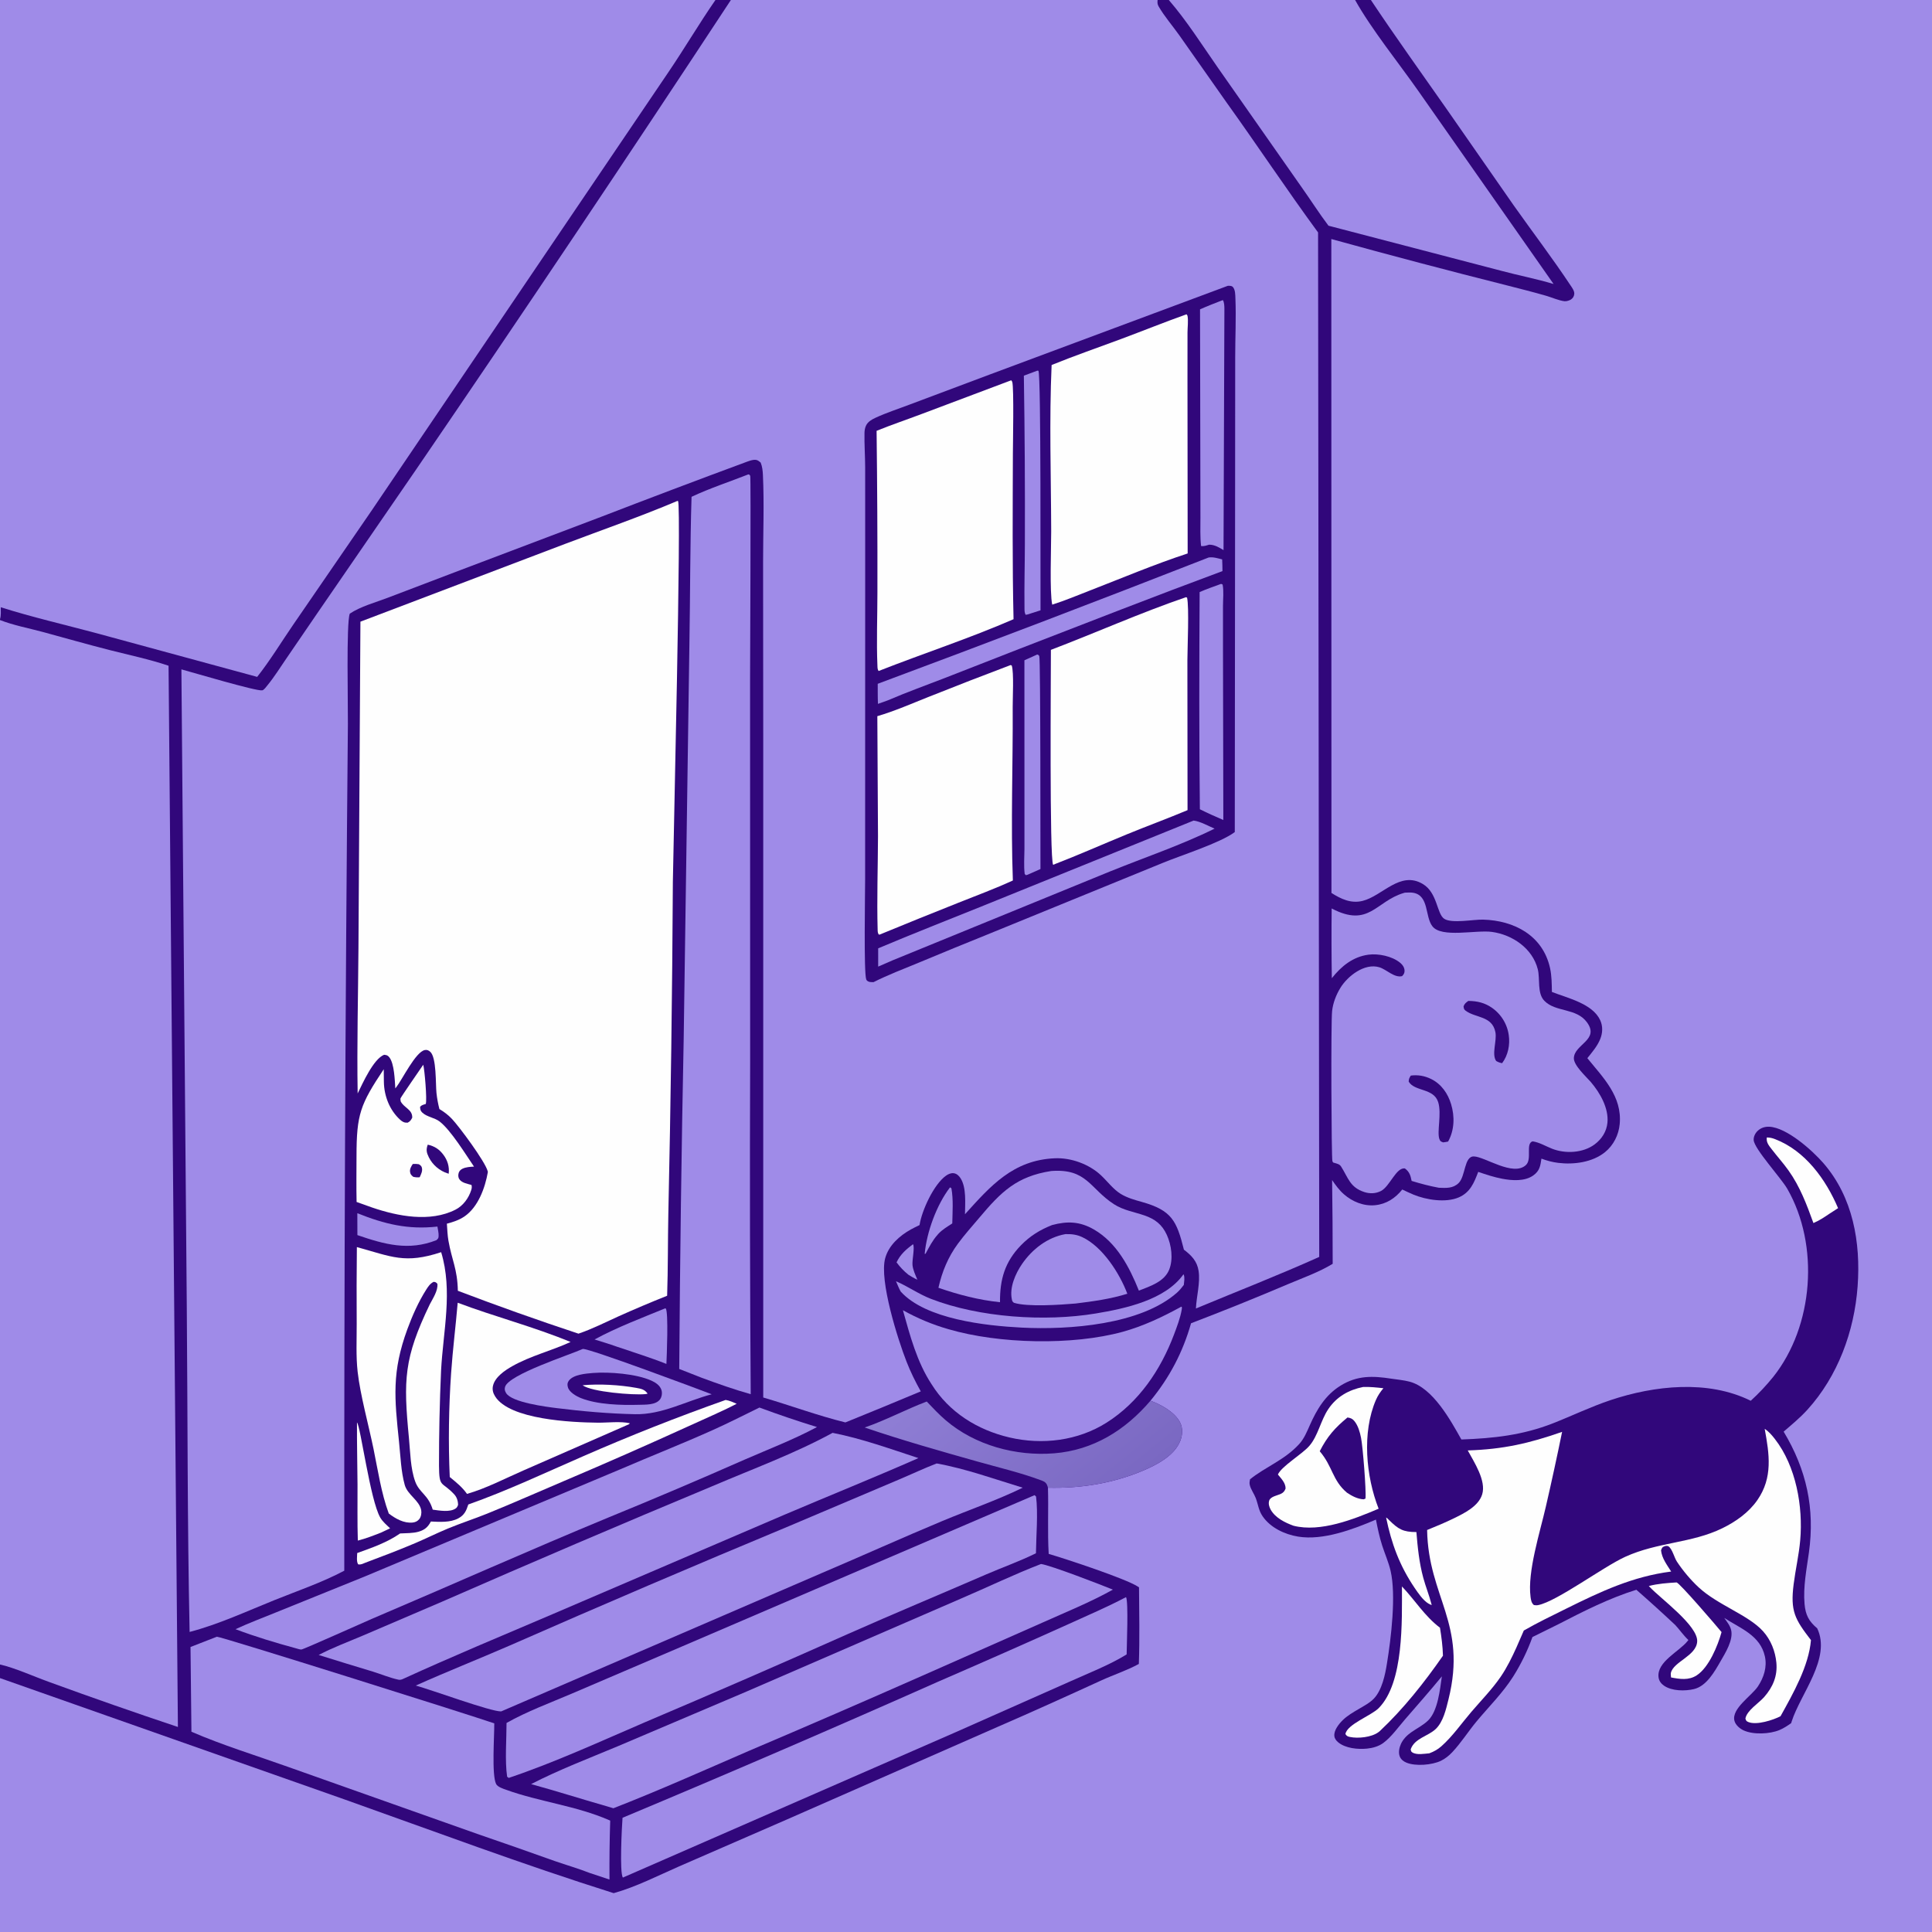 <?xml version="1.0" encoding="utf-8" ?>
<svg xmlns="http://www.w3.org/2000/svg" xmlns:xlink="http://www.w3.org/1999/xlink" width="1024" height="1024">
	<rect width="100%" height="100%" fill="#808080" stroke="none"/>
	<path fill="#31077B" d="M0 0L379.198 0L387.387 0L613.545 0L619.496 0L718.227 0L726.599 0L1024 0L1024 1024L0 1024L0 889.428L0 882.229L0 328.636L0 328.16L0 0Z"/>
	<path fill="#9F8BE8" d="M726.599 0L1024 0L1024 1024L0 1024L0 889.428L182.49 953.694C229.942 970.545 277.236 988.285 325.261 1003.41C336.998 1000.15 348.799 994.107 359.981 989.207L416.991 964.397L528.432 915.426C546.953 907.397 565.265 899.103 583.614 890.697C590.201 887.679 597.266 885.392 603.611 881.921C604.086 868.446 603.806 854.82 603.702 841.332L603.025 840.889C596.855 836.815 564.745 826.169 555.832 823.603C555.155 811.977 555.787 800.184 555.441 788.52C572.697 788.921 589.43 786.293 605.436 779.632C612.857 776.544 622.511 771.602 625.584 763.65C626.764 760.599 627 757.044 625.532 754.051C622.836 748.553 615.357 744.384 609.76 742.425C619.886 730.128 626.954 716.641 631.284 701.355Q657.216 691.451 682.761 680.585C690.584 677.276 699.09 674.275 706.348 669.844Q706.361 647.649 706.041 625.457C707.888 628.155 709.82 630.819 712.297 632.982C716.826 636.935 722.754 639.371 728.827 638.782C734.793 638.203 739.56 635.06 743.223 630.47C745.196 631.379 747.157 632.347 749.166 633.173C756 635.986 766.32 637.63 773.244 634.611C779.279 631.98 781.299 626.85 783.49 621.12C787.649 622.542 791.819 623.922 796.145 624.749C801.4 625.753 808.139 626.248 812.694 622.991C816.074 620.574 816.43 617.931 816.995 614.1C819.913 615.2 822.81 615.965 825.907 616.346C834.217 617.367 844.035 616.062 850.708 610.65C855.22 606.989 857.948 601.509 858.478 595.754C859.828 581.12 849.791 571.265 841.324 560.853C843.863 557.692 846.6 554.529 848.144 550.733C849.457 547.504 849.615 543.95 848.144 540.741C844.094 531.909 830.694 528.964 822.544 525.754C822.451 521.519 822.469 517.25 821.552 513.094C817.755 495.874 802.607 487.864 786.025 487.418C780.977 487.283 769.434 489.612 765.455 486.971C761.486 484.336 761.945 473.192 754.111 468.531C742.061 461.364 732.781 474.837 722.228 477.484C716.07 479.029 710.765 476.485 705.698 473.289L705.625 126.69Q752.16 139.547 798.978 151.331C805.832 153.104 812.723 154.801 819.522 156.777C822.55 157.658 826.155 159.298 829.228 159.655C830.198 159.767 831.857 159.283 832.672 158.718C833.705 158.001 834.312 157.02 834.4 155.745C834.508 154.173 833.228 152.494 832.382 151.219C822.783 136.75 812.229 122.92 802.209 108.744L766.904 58.013C753.408 38.707 739.657 19.616 726.599 0Z"/>
	<path fill="#31077B" d="M927.934 742.435Q934.362 736.566 939.833 729.796C961.287 702.85 964.468 659.972 947.29 630.072C943.996 624.338 929.776 608.933 929.482 604.252C929.37 602.462 930.324 600.6 931.591 599.386C933.274 597.772 935.49 597.076 937.798 597.192C947.094 597.662 960.583 609.76 966.413 616.461C982.108 634.498 986.271 658.497 984.574 681.783C982.839 705.587 974.122 729.394 957.935 747.209C954.093 751.438 949.682 755.071 945.368 758.799C957.49 778.953 962.008 799.502 958.763 822.87C957.533 831.728 955.655 841.119 956.445 850.091C956.965 855.99 958.717 859.304 963.165 863.059C970.684 878.956 954.332 897.648 949.607 912.467L949.336 913.329C947.401 914.678 945.315 916.061 943.132 916.969C938.031 919.093 929.343 919.519 924.181 917.155C922.136 916.218 919.849 914.292 919.279 912.02C917.657 905.552 928.428 898.829 931.726 893.848C934.844 889.14 936.673 883.595 935.433 877.946C932.973 866.738 922.454 863.101 913.886 857.534C915.265 859.497 916.951 861.523 917.525 863.891C918.816 869.209 914.477 876.075 911.926 880.505C908.75 886.017 904.521 893.643 897.86 895.243C893.067 896.394 886.191 896.319 882.019 893.486C880.464 892.43 879.321 890.957 879.069 889.048C877.975 880.771 890.064 875.38 894.5 869.734C894.628 869.571 894.753 869.404 894.879 869.239C892.314 866.828 890.325 863.901 887.947 861.312Q877.791 851.775 867.303 842.603C852.848 847.117 839.467 853.899 826.056 860.836Q819.167 864.301 812.23 867.668Q810.236 873.197 807.656 878.478Q805.077 883.759 801.942 888.731C796.366 897.459 789.097 904.573 782.535 912.483C778.184 917.727 774.427 923.692 769.778 928.651C768.074 930.469 766.023 932.146 763.771 933.236C759.026 935.533 750.263 936.249 745.42 934.231C743.884 933.591 742.549 932.561 741.907 930.985C741.065 928.916 741.64 926.264 742.532 924.305C743.66 921.83 745.685 919.775 747.883 918.22C750.855 916.119 754.347 914.415 756.958 911.856C762.137 906.783 763.226 895.34 764.217 888.51C757.847 896.267 751.233 903.768 744.661 911.35C741.155 915.396 737.468 920.631 733.156 923.819C730.71 925.626 727.501 926.507 724.514 926.802C719.658 927.28 713.086 926.663 709.206 923.409C708.22 922.583 707.398 921.501 707.24 920.185C706.878 917.176 709.579 913.811 711.546 911.845C714.06 909.33 717.161 907.589 720.196 905.789C722.895 904.189 726.02 902.564 728.205 900.269C732.486 895.771 734.198 887.546 735.118 881.63C737.307 868.254 740.043 845.552 737.046 832.605C736.001 828.087 734.042 823.668 732.613 819.25C731.147 814.715 730.187 810.094 729.279 805.424C717.241 810.567 701.241 816.604 688.038 814.436C680.934 813.27 673.404 809.754 669.239 803.698C667.018 800.468 666.897 797.469 665.575 794.01C664.688 791.688 662.985 789.51 662.413 787.099C662.159 786.03 662.325 785.122 662.535 784.061C670.837 777.374 680.757 773.929 688.546 765.435C691.207 762.534 692.641 758.965 694.214 755.424C697.969 746.969 702.471 739.421 710.523 734.422C719.348 728.943 727.567 729.193 737.472 730.733C740.66 731.229 744.021 731.493 747.133 732.32C759.482 735.605 768.775 752.678 774.559 762.961C791.585 762.354 807.017 760.685 823.025 754.411C833.255 750.402 843.158 745.595 853.593 742.107C876.815 734.344 905.276 731.198 927.934 742.435Z"/>
	<path fill="#FEFEFE" d="M935.324 757.325C937.445 758.671 939.19 760.732 940.726 762.704C951.943 777.116 955.706 798.491 954.155 816.29C953.472 824.128 951.669 831.808 950.677 839.605C948.854 853.938 951.281 858.171 959.843 869.283C958.718 883.004 950.338 897.716 943.708 909.647C939.845 911.634 931.148 914.502 926.715 912.735C925.54 912.267 925.492 911.986 925.101 910.895C925.857 906.544 932.171 902.76 935.066 899.446C939.661 894.187 942.18 888.32 941.51 881.231C940.935 875.157 938.579 869.212 934.499 864.65C926.733 855.967 910.447 850.728 900.301 841.306C896.062 837.369 892.016 832.54 888.813 827.722C887.372 825.556 886.379 820.987 884.326 819.585C883.851 819.261 882.93 819.331 882.42 819.496C881.01 819.954 880.833 820.465 880.385 821.717C880.822 825.934 883.556 829.452 885.758 832.95C865.359 835.55 848.424 843.554 830.264 852.548C822.682 856.303 814.991 859.999 807.654 864.214Q805.727 868.734 803.725 873.222C801.381 878.419 798.673 883.915 795.448 888.636C790.861 895.349 785.043 901.251 779.767 907.426C774.651 913.413 769.934 920.235 764.048 925.477C762.029 927.275 760.109 928.334 757.591 929.287C754.885 929.51 750.894 930.333 748.504 928.779C747.813 928.329 747.891 927.953 747.687 927.216C749.696 921.297 756.981 920.239 760.993 916.375C764.965 912.549 766.422 905.944 767.713 900.768C777.783 860.404 757.023 846.666 756.402 810.933C761.183 808.974 765.964 807.009 770.605 804.732C776.138 802.018 783.643 798.361 785.589 792.032C787.813 784.799 781.308 774.957 777.94 768.759C796.651 768.168 810.381 765.058 827.947 758.914Q823.898 778.748 819.348 798.474C816.287 811.932 809.47 833.037 811.226 846.412C811.435 848 811.691 849.67 813.01 850.714C813.803 850.844 814.502 850.891 815.298 850.73C825.298 848.708 849.729 830.449 861.445 825.124C878.746 817.259 896.504 817.999 912.894 809.989C920.037 806.498 926.858 801.68 931.439 795.082C939.715 783.162 937.799 770.741 935.324 757.325Z"/>
	<path fill="#FEFEFE" d="M722.467 735.13C726.103 734.993 729.627 735.389 733.237 735.782C731.644 737.687 730.285 739.657 729.291 741.942C721.788 759.178 723.975 782.545 730.702 799.646C717.53 805.243 699.839 812.284 685.609 808.681C681.093 807.032 675.98 804.539 673.517 800.189C672.691 798.73 672.183 797.001 672.697 795.355C673.388 793.144 677.15 792.632 678.997 791.715C680.274 791.081 680.871 790.286 681.385 788.963C681.433 786.003 679.07 783.682 677.309 781.526C679.349 777.035 690.2 770.752 694.016 766.304C698.62 760.937 699.974 752.902 703.985 746.911C708.422 740.284 714.823 736.674 722.467 735.13Z"/>
	<path fill="#31077B" d="M714.203 751.288C715.851 751.551 716.831 751.918 717.902 753.262C719.843 755.694 720.755 758.993 721.369 761.997C722.298 766.541 724.192 790.003 723.733 794.273L722.784 794.672C719.549 794.52 716.541 792.918 713.909 791.15C706.113 784.575 706.442 777.36 699.484 769.19C703.445 761.403 707.54 756.767 714.203 751.288Z"/>
	<path fill="#FEFEFE" d="M743.062 840.86C750.064 848.179 754.972 856.476 763.223 862.732C764.019 867.698 764.653 872.521 764.8 877.557C754.953 891.715 743.837 905.786 731.227 917.607C731.001 917.78 730.777 917.957 730.548 918.127C726.946 920.792 719.856 921.54 715.495 920.631C714.281 920.378 713.752 920.13 713.102 919.092C713.922 913.921 726.81 909.302 730.72 905.362C744.169 891.808 743.036 859.031 743.062 840.86Z"/>
	<path fill="#FEFEFE" d="M888.637 838.719C890.395 839.199 909.604 861.531 912.459 865.044C910.489 872.199 905.752 883.807 899.267 887.984C895.021 890.719 890.356 889.979 885.686 889.082C885.658 888.434 885.454 887.35 885.583 886.748C886.877 880.689 899.099 877.727 899.542 870.028C900.025 861.634 880.133 847.284 874.459 841.216L873.906 840.619C878.758 839.357 883.649 839.03 888.637 838.719Z"/>
	<path fill="#FEFEFE" d="M936.434 602.882C938.035 602.886 939.287 603.176 940.785 603.751C956.813 609.907 967.757 625.143 974.218 640.348L969.467 643.415C966.722 645.265 964.222 646.953 961.151 648.239C957.594 638.423 954.064 628.981 947.958 620.394C945.187 616.496 942.01 612.995 939.109 609.213C937.542 607.171 936.091 605.569 936.434 602.882Z"/>
	<path fill="#FEFEFE" d="M734.658 804.307C735.339 804.727 735.085 804.518 735.656 805.08L736.218 805.644C741.144 810.522 743.678 812.033 750.719 812.024C751.38 820.164 752.214 828.322 754.354 836.227C755.629 840.937 757.484 845.468 758.701 850.191L758.829 850.703C758.157 850.5 757.6 850.225 756.995 849.857C754.248 848.192 751.571 844.269 749.775 841.611C741.774 829.768 737.532 818.198 734.658 804.307Z"/>
	<path fill="#9F8BE8" d="M387.387 0L613.545 0C613.428 1.298 613.395 2.17 614.076 3.358C617.125 8.674 621.572 13.758 625.121 18.793L650.025 54.202C666.43 77.065 681.96 100.506 698.604 123.206L699.217 666.199C677.691 675.87 655.648 684.463 633.864 693.526C634.142 687.076 636.246 679.975 635.276 673.588C634.493 668.428 631.472 665.363 627.496 662.353C623.661 647.018 621.057 641.5 605.184 637.044C601.339 635.965 597.514 634.905 594.064 632.826C590.097 630.436 586.906 626.067 583.509 622.894C577.213 617.01 567.651 613.535 559.082 613.91C536.94 614.877 525.07 628.511 511.462 643.571C511.504 637.886 512.314 629.477 509.1 624.469C508.258 623.156 507.042 622 505.416 621.823C504.006 621.669 502.591 622.3 501.464 623.093C494.919 627.699 488.583 641.567 487.375 649.319C485.842 650.056 484.298 650.791 482.81 651.617C476.792 654.959 470.99 660.098 469.155 666.944C465.978 678.798 475.853 709.849 480.465 721.662C482.606 727.146 485.161 732.326 488.032 737.458Q468.105 745.814 448.074 753.916C433.403 750.293 419.037 744.949 404.528 740.703L404.526 389.027L404.451 297.805C404.444 282.537 405.082 266.979 404.36 251.741C404.252 249.465 404.031 247.287 403.163 245.16C402.475 244.606 401.729 243.936 400.822 243.776C398.956 243.448 396.504 244.519 394.761 245.147Q356.488 259.304 318.418 274.001L242.608 302.706L205.471 316.842C199.013 319.313 191.088 321.429 185.394 325.251C183.478 329.768 184.497 374.649 184.392 383.696Q182.308 608.098 182.481 832.504C170.692 838.754 157.813 843.126 145.453 848.099C130.711 854.029 115.892 860.94 100.499 864.967C99.274 807.417 99.492 749.765 98.996 692.2L96.148 354.775C101.605 356.239 135.772 366.422 138.971 365.897C139.901 365.744 141.101 364.032 141.708 363.29C145.355 358.833 148.483 353.819 151.737 349.063L168.313 324.828L220.584 248.806Q305.09 125.144 387.387 0Z"/>
	<path fill="#31077B" d="M650.722 151.504C650.908 151.49 651.095 151.454 651.282 151.464C652.048 151.504 652.896 151.504 653.433 152.097C654.767 153.572 654.717 156.273 654.795 158.183C655.214 168.558 654.678 179.108 654.682 189.506L654.633 259.239L654.459 441.019C646.579 446.873 626.103 453.277 615.973 457.479L524.868 494.685Q505.782 502.366 486.799 510.296C478.84 513.595 470.711 516.663 463.015 520.544C462.351 520.543 461.209 520.584 460.563 520.338C459.92 520.093 459.344 519.754 459.111 519.091C457.775 515.284 458.543 473.391 458.535 465.864L458.566 299.328L458.555 247.574C458.533 241.567 458.078 235.457 458.197 229.477C458.223 228.15 458.429 226.803 459.001 225.592C459.967 223.551 461.993 222.369 463.961 221.459C469.835 218.743 476.283 216.664 482.34 214.35L524.759 198.437L650.722 151.504Z"/>
	<path fill="#FEFEFE" d="M628.893 166.579C629.068 166.877 629.353 167.134 629.416 167.473C629.891 169.993 629.406 173.575 629.403 176.197L629.388 201.117L629.484 293.341C611.98 299.066 594.767 306.367 577.585 313.021C571.003 315.57 564.431 318.355 557.701 320.475C556.266 313.84 557.174 289.778 557.153 281.641C557.079 252.367 556.074 222.702 557.378 193.462C569.401 188.568 581.721 184.334 593.886 179.797C605.581 175.435 617.133 170.777 628.893 166.579Z"/>
	<path fill="#FEFEFE" d="M535.975 201.555C536.159 201.857 536.437 202.12 536.528 202.462C537.457 205.953 536.869 234.535 536.851 240.326C536.76 269.592 536.518 298.937 537.2 328.194C513.817 338.368 489.417 346.312 465.68 355.65C465.048 354.693 465.1 353.912 465.052 352.775C464.513 339.947 465.05 326.86 465.048 314Q465.134 271.171 464.613 228.346C472.431 225.173 480.469 222.458 488.366 219.475L535.975 201.555Z"/>
	<path fill="#FEFEFE" d="M535.663 352.489L536.25 352.739C537.448 356.462 536.723 369.956 536.749 374.641C536.922 405.279 535.697 436.061 536.84 466.673C527.424 470.998 517.554 474.658 507.928 478.49Q487.024 486.784 466.232 495.355L465.735 495.307C465.244 494.473 465.198 493.862 465.172 492.916C464.715 476.428 465.297 459.797 465.355 443.296L465.003 379.587C474.222 376.892 483.256 372.907 492.187 369.363Q513.845 360.721 535.663 352.489Z"/>
	<path fill="#FEFEFE" d="M628.61 316.52L629.174 316.769C630.325 321.832 629.366 343.048 629.343 350.017L629.42 429.394C618.757 433.87 607.905 437.844 597.209 442.233C584.196 447.571 571.31 453.318 558.181 458.359C556.211 455.437 557.005 356.996 556.998 344.437C580.909 335.342 604.393 324.804 628.61 316.52Z"/>
	<path fill="#9F8BE8" d="M640.621 295.478C643.05 295.114 645.427 295.915 647.77 296.486C647.907 298.541 647.882 300.631 647.931 302.692C611.829 316.073 576.079 330.082 540.17 343.96L500.44 359.484C490.482 363.34 480.435 366.954 470.623 371.18L465.339 373.069C465.174 369.534 465.238 365.966 465.215 362.427Q553.191 329.67 640.621 295.478Z"/>
	<path fill="#9F8BE8" d="M632.634 434.921C636.067 435.306 640.496 437.815 643.751 439.189C625.997 447.973 606.607 454.47 588.222 461.933L473.061 509.008L465.455 512.325L465.45 502.638C484.02 494.779 502.803 487.482 521.491 479.916L632.634 434.921Z"/>
	<path fill="#9F8BE8" d="M648.097 159.063C648.9 159.931 648.95 162.524 648.956 163.7L648.496 291.574C646.034 290.101 643.791 288.695 640.85 288.695C639.417 289.122 638.115 289.629 636.598 289.423C636.02 284.462 636.282 279.221 636.254 274.221L636.207 246.704L636.038 163.967C639.983 162.173 644.063 160.645 648.097 159.063Z"/>
	<path fill="#9F8BE8" d="M647.205 309.465L648.01 309.801C648.702 313.365 648.209 317.565 648.206 321.224L648.211 344.23L648.392 434.625L641.875 431.743C639.878 430.865 637.921 429.863 635.953 428.921C635.515 390.574 635.608 352.164 635.826 313.815C639.505 312.17 643.431 310.888 647.205 309.465Z"/>
	<path fill="#9F8BE8" d="M549.809 196.451L550.387 196.508C551.847 198.908 551.392 310.177 551.497 323.485L544.608 325.685L543.597 325.86C542.912 324.556 543.016 323.341 542.997 321.886C542.851 310.707 543.177 299.491 543.202 288.308Q543.365 243.71 542.664 199.117L549.809 196.451Z"/>
	<path fill="#9F8BE8" d="M549.728 346.912L550.169 347.015C550.392 347.252 550.712 347.426 550.839 347.725C551.552 349.412 551.432 452.297 551.465 460.608L544.661 463.625L543.751 463.876L543.106 463.236C542.568 458.929 542.953 454.442 542.975 450.1L542.978 427.99L542.959 349.97L549.728 346.912Z"/>
	<path fill="#9F8BE8" d="M0 0L379.198 0C370.531 12.523 362.817 25.666 354.267 38.26L196.847 270.785L155.553 330.89C149.22 340.091 143.214 350.037 136.308 358.764L51.102 335.599C34.268 331.085 17.01 327.11 0.407 321.862C0.407 323.896 0.637 326.214 0 328.16L0 0Z"/>
	<path fill="#9F8BE8" d="M0 328.636C7.186 331.45 15.07 332.894 22.511 334.912C34.473 338.155 46.366 341.562 58.382 344.616C68.677 347.233 79.279 349.447 89.338 352.852L94.293 915.333Q60.126 903.926 26.288 891.574C18.796 888.924 7.302 883.759 0 882.229L0 328.636Z"/>
	<path fill="#9F8BE8" d="M619.496 0L718.227 0C726.87 15.484 741.397 33.447 751.755 48.233L823.429 150.526C814.258 147.775 804.764 145.966 795.511 143.477L704.117 119.626C699.15 113.049 694.671 105.962 689.883 99.231L645.201 35.444C636.83 23.44 629.07 11.11 619.496 0Z"/>
	<defs>
		<linearGradient id="gradient_0" gradientUnits="userSpaceOnUse" x1="580.363" y1="801.606" x2="511.113" y2="715.909">
			<stop offset="0" stop-color="#7A68C2"/>
			<stop offset="1" stop-color="#8F7ED5"/>
		</linearGradient>
	</defs>
	<path fill="url(#gradient_0)" d="M609.76 742.425C615.357 744.384 622.836 748.553 625.532 754.051C627 757.044 626.764 760.599 625.584 763.65C622.511 771.602 612.857 776.544 605.436 779.632C589.43 786.293 572.697 788.921 555.441 788.52C555.295 788.034 555.082 787.25 554.846 786.819C554.059 785.381 552.968 785.036 551.521 784.497C540.912 780.544 529.264 777.808 518.348 774.727C498.193 769.037 478.131 763.362 458.3 756.605C469.581 752.724 480.068 747.051 491.193 742.837C494.399 746.222 497.627 749.649 501.167 752.691C516.692 766.033 538.485 771.921 558.72 770.288C579.543 768.607 596.46 757.997 609.76 742.425Z"/>
	<path fill="#FEFEFE" d="M359.089 265.483L359.391 265.588C361.209 269.219 356.904 447.991 356.632 467.295Q356.161 555.448 354.228 643.582C353.937 657.978 354.081 672.376 353.599 686.769Q340.704 691.924 328.028 697.596C320.982 700.779 313.927 704.392 306.598 706.866Q274.383 696.206 242.667 684.143C242.426 672.49 239.511 668.012 237.682 657.619C237.163 654.668 237.073 651.565 236.854 648.578C240.16 647.708 243.442 646.632 246.274 644.668C253.47 639.677 257.143 629.495 258.579 621.179C258.546 621.027 258.522 620.873 258.48 620.722C257.048 615.519 243.464 597.202 239.549 593.061C237.531 590.928 235.401 589.324 232.89 587.82C232.171 584.981 231.644 582.199 231.336 579.284C230.842 574.611 231.426 560.412 228.015 557.447C227.16 556.704 226.325 556.313 225.173 556.542C220.242 557.521 213.267 572.128 209.94 576.353C209.803 576.527 209.662 576.697 209.524 576.869C209.235 572.526 209.004 563.745 206.35 560.393C205.489 559.305 204.886 559.204 203.564 559.056C197.897 561.369 192.3 573.993 189.567 579.562C189.131 553.835 189.816 528.066 189.99 502.338L191.032 329.497L299.404 288.318C319.309 280.794 339.492 273.783 359.089 265.483Z"/>
	<path fill="#9F8BE8" d="M744.642 473.123C746.096 473.075 747.746 472.941 749.18 473.212C757.466 474.779 755.213 485.781 759.197 490.947C764.079 497.279 782.291 492.753 790.797 493.935C801.63 495.44 812.217 502.623 815.042 513.66C816.36 518.811 814.612 526.4 818.534 530.437C824.567 536.649 835.514 534.067 841.191 541.941C847.874 551.209 834.432 553.47 834.178 560.816C834.044 564.679 840.727 570.664 843.116 573.441C848.007 579.127 852.74 587.371 851.973 595.098C851.511 599.765 848.934 603.759 845.215 606.532C839.002 611.165 829.625 611.632 822.556 608.818C819.249 607.501 815.816 605.428 812.292 604.935C808.444 606.143 812.164 614.371 808.764 617.508C801.973 623.772 786.959 613.023 781.152 612.932C775.936 612.851 776.865 623.504 773.011 627.137C770.02 629.957 766.431 629.674 762.626 629.533C757.7 628.636 752.982 627.375 748.194 625.91C747.595 622.984 747.074 621.112 744.62 619.293C739.978 618.63 736.632 628.865 731.914 631.26C729.159 632.659 726.078 632.769 723.162 631.829C715.449 629.341 714.598 624.235 710.775 618.233C709.995 617.009 708.562 616.739 707.255 616.352C706.477 616.121 706.577 616.318 706.19 615.336C705.689 614.062 705.349 541.779 706.049 535.778C706.549 531.489 708.174 527.315 710.408 523.634C714.191 517.399 723.24 510.279 731.088 512.676C734.916 513.845 738.968 518.377 743.128 517.377C743.965 516.504 744.477 515.788 744.443 514.5C744.395 512.689 743.326 511.276 741.977 510.185C737.769 506.783 730.57 505.3 725.338 505.999C717.041 507.108 710.886 512.144 705.894 518.47Q705.603 499.991 705.812 481.511C725.703 491.922 729.129 477.644 744.093 473.276C744.275 473.222 744.459 473.174 744.642 473.123Z"/>
	<path fill="#31077B" d="M747.754 570.077C751.548 569.587 755.113 570.209 758.558 571.909C763.965 574.577 767.421 579.599 769.126 585.272C771.096 591.825 770.882 598.999 767.531 605.046C766.67 605.277 765.777 605.362 764.894 605.484C763.667 604.999 763.383 605.012 762.898 603.69C761.527 599.951 764.182 590.23 762.271 584.164C759.895 576.624 749.88 578.651 746.637 573.294C746.694 571.724 746.965 571.384 747.754 570.077Z"/>
	<path fill="#31077B" d="M778.255 530.505C782.988 530.551 787.047 531.502 790.958 534.284Q791.397 534.597 791.819 534.931Q792.241 535.266 792.646 535.621Q793.051 535.976 793.437 536.352Q793.823 536.727 794.19 537.122Q794.557 537.516 794.903 537.929Q795.25 538.341 795.575 538.771Q795.9 539.2 796.203 539.646Q796.505 540.091 796.785 540.552Q797.065 541.012 797.321 541.486Q797.578 541.959 797.81 542.446Q798.042 542.932 798.249 543.429Q798.456 543.927 798.637 544.434Q798.819 544.941 798.974 545.457Q799.13 545.972 799.259 546.495Q799.389 547.018 799.491 547.547Q799.594 548.076 799.67 548.609C800.42 553.768 799.309 559.313 796.15 563.509C794.913 563.27 794.091 562.982 793.004 562.345C790.478 558.789 793.468 551.595 792.603 547.122C790.894 538.279 782.037 539.675 776.748 535.638C775.845 534.949 775.892 534.465 775.705 533.42C776.259 531.904 777.002 531.4 778.255 530.505Z"/>
	<path fill="#9F8BE8" d="M396.589 251.448L397.076 251.506C397.264 251.74 397.523 251.931 397.64 252.207C398.046 253.161 397.571 350.332 397.554 360.232L397.593 562.983Q397.271 650.97 397.899 738.956C389.118 736.461 380.437 733.408 371.878 730.238L360.006 725.576Q360.613 638.03 362.371 550.5L365.401 341C365.844 315.11 365.737 289.202 366.534 263.32C376.113 258.791 386.704 255.351 396.589 251.448Z"/>
	<path fill="#9F8BE8" d="M114.952 867.496C116.485 867.2 249.691 909.146 261.973 913.42C262.055 920.018 260.522 940.758 262.959 945.564C263.753 947.129 266.703 948.067 268.26 948.627C285.965 955 305.359 957.102 322.737 964.663L323.424 964.966Q322.92 980.575 323.04 996.192L312.634 992.741C306.58 990.355 300.172 988.53 294.017 986.386Q273.492 979.046 252.873 971.976L152.675 936.485C135.647 930.4 118.053 925.037 101.463 917.856L100.978 872.934L114.952 867.496Z"/>
	<path fill="#9F8BE8" d="M496.461 775.658C511.696 778.39 527.269 783.997 542.059 788.514C528.405 795.176 513.594 800.266 499.547 806.128C478.213 815.03 457.102 824.584 435.819 833.637L265.634 907.082C260.337 907.292 228.257 895.491 220.363 893.38C236.772 886.02 253.563 879.379 270.066 872.208Q343.868 839.796 418.289 808.836L476.412 784.208C483.099 781.392 489.687 778.249 496.461 775.658Z"/>
	<path fill="#9F8BE8" d="M548.338 792.471L549.127 793.184C550.252 801.87 549.182 814.195 549.072 823.257C540.605 827.462 531.365 830.708 522.666 834.48C498.358 845.019 473.872 855.205 449.657 865.943Q396.017 889.827 341.969 912.77C318.135 923.008 294.232 934.05 269.63 942.331L268.786 941.685C267.554 933.36 268.478 921.868 268.479 913.2C279.295 907.074 291.61 902.551 303.055 897.658L361.07 872.831L548.338 792.471Z"/>
	<path fill="#9F8BE8" d="M441.292 759.439C456.616 762.421 471.943 767.972 486.789 772.82C463.271 783.177 439.365 792.786 415.718 802.857L293.147 855.42C266.49 866.8 239.618 877.955 213.268 890.026C212.422 890.306 211.982 890.435 211.085 890.243C206.616 889.287 202.065 887.358 197.668 886.001Q183.258 881.672 168.901 877.168C176.437 873.212 184.639 870.178 192.473 866.836L234.121 849.002Q305.612 817.682 377.657 787.66C398.807 778.617 421.106 770.46 441.292 759.439Z"/>
	<path fill="#9F8BE8" d="M551.758 828.951C556.641 829.55 584.534 840.319 589.853 842.548C577.957 849.183 565.055 854.401 552.624 859.969L488.808 888.181Q442.97 908.431 396.853 928.035C373.011 938.367 349.32 948.972 325.104 958.414L321.135 957.228C307.889 953.445 294.78 949.252 281.488 945.615C296.24 938.002 312.133 931.957 327.443 925.544L395.842 896.487L509.525 847.198C523.603 841.179 537.479 834.447 551.758 828.951Z"/>
	<path fill="#9F8BE8" d="M596.818 846.507C598.165 848.641 597.186 872.642 597.146 876.874C587.837 882.622 576.751 886.855 566.737 891.395L506.192 918.244L330.145 995.149C328.293 992.663 329.613 967.89 329.955 963.459Q414.161 928.218 497.586 891.166Q532.138 876.209 566.468 860.749C576.599 856.114 586.972 851.722 596.818 846.507Z"/>
	<path fill="#9F8BE8" d="M402.516 746.029C412.62 749.77 422.722 753.192 433.019 756.366C420.748 762.942 407.407 768.081 394.645 773.634Q358.736 789.478 322.405 804.33C280.408 821.703 238.895 840.254 197.071 858.042C192.85 859.837 160.839 874.234 159.721 874.285C158.907 874.323 157.451 873.763 156.608 873.569C146.002 870.685 135.1 867.405 124.824 863.51C131.889 860.224 139.195 857.493 146.408 854.552L193.497 835.505L328.689 778.787C345.07 771.727 361.777 765.158 378.032 757.851C386.285 754.141 394.386 750.004 402.516 746.029Z"/>
	<path fill="#9F8BE8" d="M626.124 692.559L626.434 692.875C626.422 693.467 626.437 693.561 626.32 694.235C625.574 698.557 623.789 703.245 622.242 707.344C615.18 726.058 603.686 743.146 586.562 754C571.319 763.662 552.472 765.965 535.007 761.877C518.089 757.918 503.024 748.549 493.769 733.703C485.998 721.912 482.319 707.875 478.561 694.433Q484.295 697.647 490.363 700.177Q496.431 702.706 502.751 704.516C529.499 712.323 568.362 713.199 595.017 705.895C605.917 702.908 616.251 697.983 626.124 692.559Z"/>
	<path fill="#FEFEFE" d="M189.148 660.984C207.628 666.049 214.594 670.027 233.822 663.68C240.072 684.272 234.89 705.459 233.78 726.372Q232.656 751.567 232.679 776.787C232.767 788.914 234.049 784.847 240.739 792.025C242.17 793.559 242.79 795.638 242.782 797.697C242.475 798.424 242.23 799.032 241.551 799.503C238.444 801.659 232.875 800.625 229.36 800.146C226.981 792.167 222.278 791.314 220.061 785.222C217.54 778.293 217.458 769.573 216.754 762.287C213.752 731.224 214.069 719.894 227.799 691.329C229.407 688.201 232.238 684.071 231.819 680.417C230.983 679.597 230.977 679.533 229.824 679.401C227.963 680.349 227 681.816 225.894 683.549C221.871 689.853 218.487 697.471 215.922 704.469C207.597 727.176 209.064 740.953 211.509 764.352C212.276 771.697 212.534 779.944 214.513 787.02C216.008 792.366 222.265 795.15 223.249 800.449C223.522 801.923 223.194 803.976 222.215 805.162C221.283 806.292 220.138 806.834 218.702 806.983C214.043 807.465 209.618 804.899 206.061 802.203C202.046 791.272 200.309 779.338 197.977 767.962C195.397 755.375 190.961 739.486 189.557 727.079C188.623 718.823 189.082 710.113 189.06 701.794Q188.92 681.388 189.148 660.984Z"/>
	<path fill="#FEFEFE" d="M242.588 690.473C262.375 697.938 282.841 703.19 302.417 711.279C292.261 715.957 281.302 718.575 271.493 724.115C267.578 726.327 262.356 729.871 261.293 734.486C260.825 736.52 261.324 738.372 262.417 740.112C270.161 752.448 303.008 753.906 316.782 754.05C321.99 754.104 328.907 753.213 333.846 754.362L333.364 754.878L277.313 779.418C267.594 783.661 257.703 788.876 247.515 791.799C245 788.193 241.746 785.622 238.382 782.855C237.563 764.793 237.851 745.888 239.095 727.819C239.952 715.369 241.529 702.918 242.588 690.473Z"/>
	<path fill="#9F8BE8" d="M557.173 620.659C576.114 619.254 577.525 629.871 590.406 638.245C595.379 641.478 601.125 642.316 606.624 644.219C612.216 646.154 615.949 649.04 618.434 654.499C620.905 659.923 621.939 667.345 619.683 672.961C617.105 679.379 609.539 681.736 603.634 684.062C598.594 671.527 591.886 658.63 579.77 651.635C572.396 647.378 565.68 647.128 557.62 649.309C551.273 651.794 545.909 655.107 541.134 660.02C532.569 668.833 529.922 678.146 530.025 690.201C518.833 689.052 507.989 686.221 497.385 682.547C499.319 674 502.489 666.283 507.704 659.195C511.228 654.405 515.284 649.9 519.118 645.35C530.527 631.813 538.776 623.498 557.173 620.659Z"/>
	<path fill="#FEFEFE" d="M224.326 564.338C225.045 566.876 226.417 582.915 225.661 585.13C224.52 585.484 223.462 585.685 222.656 586.632C222.708 587.888 222.799 588.706 223.757 589.633C226.257 592.052 230.307 592.321 233.052 594.457C239.035 599.116 246.77 611.809 251.234 618.328C249.211 618.442 246.978 618.555 245.124 619.446C244.225 619.878 243.422 620.642 243.131 621.606C242.779 622.773 242.774 623.952 243.468 625.007C244.756 626.966 247.782 627.442 249.892 628.042C250.169 629.016 250.064 629.83 249.754 630.793C248.371 635.09 245.452 639.091 241.402 641.152C227.95 647.996 210.765 644.631 197.274 640.023L189.003 637.067C188.811 628.98 188.954 620.855 188.96 612.765C188.978 590.595 190.953 585.376 203.389 566.724Q203.41 570.118 203.467 573.511C203.606 580.937 206.503 588.414 212.096 593.502C213.325 594.62 214.359 595.142 216.065 595.047C217.457 594.305 217.76 593.751 218.486 592.421C218.689 588.068 214.237 587.288 212.384 583.789C212.346 583.25 212.159 582.701 212.269 582.172C212.381 581.632 223.276 565.878 224.326 564.338Z"/>
	<path fill="#31077B" d="M226.72 606.693C230.291 607.49 232.78 609.097 235.009 612.048C237.222 614.977 238.266 618.447 237.817 622.089C237.643 622.036 237.469 621.985 237.296 621.93Q236.492 621.675 235.717 621.34Q234.942 621.006 234.204 620.597Q233.466 620.188 232.773 619.707Q232.079 619.226 231.437 618.679Q230.795 618.131 230.21 617.523Q229.625 616.915 229.104 616.251Q228.583 615.588 228.13 614.876Q227.677 614.163 227.297 613.41C226.056 610.885 225.741 609.369 226.72 606.693Z"/>
	<path fill="#31077B" d="M218.788 616.941C219.931 616.829 220.868 616.896 222.002 617.067C222.645 617.556 223.226 617.788 223.505 618.585C224.171 620.483 223.229 622.278 222.433 623.969C221.166 624.092 220.267 624.023 219.028 623.735C217.998 622.83 217.544 622.54 217.33 621.097C217.106 619.585 217.998 618.125 218.788 616.941Z"/>
	<path fill="#9F8BE8" d="M308.877 714.971C312.025 714.512 370.572 736.423 377.22 738.991C363.594 742.597 350.963 749.845 336.625 749.558C322.847 749.273 308.877 748.051 295.204 746.347C289.402 745.624 271.142 743.324 268.208 738.294C267.562 737.186 267.31 736.294 267.707 735.031C269.767 728.463 301.768 718.171 308.877 714.971Z"/>
	<path fill="#31077B" d="M314.332 727.704C322.968 727.052 337.096 728.125 345.142 731.712C347.425 732.729 349.864 734.296 350.616 736.832C351.075 738.382 350.781 740.477 349.766 741.776C347.408 744.79 341.979 744.454 338.556 744.574C329.28 744.832 316.656 744.515 307.912 741.023C305.533 740.073 301.705 737.947 300.985 735.221C300.649 733.953 300.654 732.979 301.443 731.871C303.844 728.499 310.532 728.036 314.332 727.704Z"/>
	<path fill="#FEFEFE" d="M308.779 734.216C317.676 733.387 328.435 734.015 337.234 735.602C339.826 736.07 341.69 736.415 343.245 738.65C342.748 738.788 342.579 738.852 342.002 738.91C335.638 739.545 313.646 737.775 308.779 734.216Z"/>
	<path fill="#9F8BE8" d="M564.689 654.112C567.878 654.016 570.664 654.326 573.579 655.69C584.414 660.758 593.44 674.925 597.509 685.711C588.569 688.496 579.344 689.754 570.082 690.891C562.133 691.571 544.5 692.804 537.362 690.491C536.626 689.776 536.565 689.883 536.321 688.778C534.928 682.47 538.185 675.042 541.728 669.903C547.128 662.068 555.209 655.796 564.689 654.112Z"/>
	<path fill="#FEFEFE" d="M384.608 742.002C386.69 742.33 388.528 743.211 390.453 744.032C382.315 748.256 373.684 751.88 365.35 755.727Q332.444 770.728 299.158 784.865C285.517 790.651 271.942 796.696 258.209 802.253C251.371 805.02 244.332 807.292 237.517 810.109C231.639 812.538 225.939 815.395 220.085 817.886C211.374 821.593 202.483 824.939 193.625 828.275C192.217 828.815 191.316 829.434 189.819 829.123C188.849 827.561 189.281 824.943 189.329 823.146C197.2 820.317 205.143 817.572 212.058 812.764C215.227 812.561 218.902 812.712 221.943 811.807C225.147 810.854 226.838 809.348 228.376 806.434C233.073 806.645 238.604 807.057 242.879 804.778C246.108 803.057 247.134 800.768 248.212 797.409C268.78 790.14 288.864 780.642 308.867 771.933Q346.191 755.585 384.608 742.002Z"/>
	<path fill="#9F8BE8" d="M627.238 675.447L627.388 675.558C628.061 677.237 627.589 679.271 627.439 681.059C626.347 682.433 625.237 683.879 623.924 685.05C604.699 702.188 566.558 704.938 541.5 703.658C522.354 702.68 490.631 699.207 477.399 684.554C476.419 682.825 475.694 680.911 474.896 679.09C481.239 681.806 486.908 685.897 493.383 688.407C519.065 698.362 553.872 700.639 580.744 696.177C596.369 693.582 617.567 689.037 627.238 675.447Z"/>
	<path fill="#9F8BE8" d="M352.539 693.458L352.88 693.539C354.357 695.526 353.394 718.924 353.211 722.912C344.591 719.474 335.574 716.709 326.784 713.71C322.936 712.338 319.022 711.159 315.121 709.949C326.927 703.529 340.105 698.556 352.539 693.458Z"/>
	<path fill="#9F8BE8" d="M189.392 643.037C203.877 648.799 216.28 651.849 231.846 650.104C232.105 651.721 232.56 653.569 232.474 655.204C232.411 656.405 232.13 656.53 231.308 657.315C216.598 663.125 203.8 659.569 189.426 654.63L189.392 643.037Z"/>
	<path fill="#FEFEFE" d="M189.211 753.92C191.106 755.913 196.193 795.073 201.547 804.348C202.802 806.521 204.953 808.317 206.766 810.032L201.94 812.32C197.878 813.906 193.89 815.475 189.653 816.544C189.333 806.714 189.547 796.803 189.493 786.964C189.432 775.949 189.132 764.934 189.211 753.92Z"/>
	<path fill="#9F8BE8" d="M503.538 629.314L504.264 629.82C505.345 635.695 504.85 642.456 504.728 648.441C502.226 650.099 499.374 651.722 497.351 653.965C497.181 654.154 497.021 654.352 496.852 654.542C494.247 657.462 492.523 660.9 490.663 664.316L490.507 664.536L490.103 664.56C491.176 652.983 496.425 638.585 503.538 629.314Z"/>
	<path fill="#9F8BE8" d="M483.903 659.454C484.972 661.096 483.362 667.85 483.646 670.541C483.925 673.185 485.214 675.82 486.223 678.262C484.52 677.528 483.025 676.615 481.459 675.626C478.967 673.625 477.101 671.621 475.19 669.088C477.173 664.853 480.264 662.192 483.903 659.454Z"/>
</svg>
